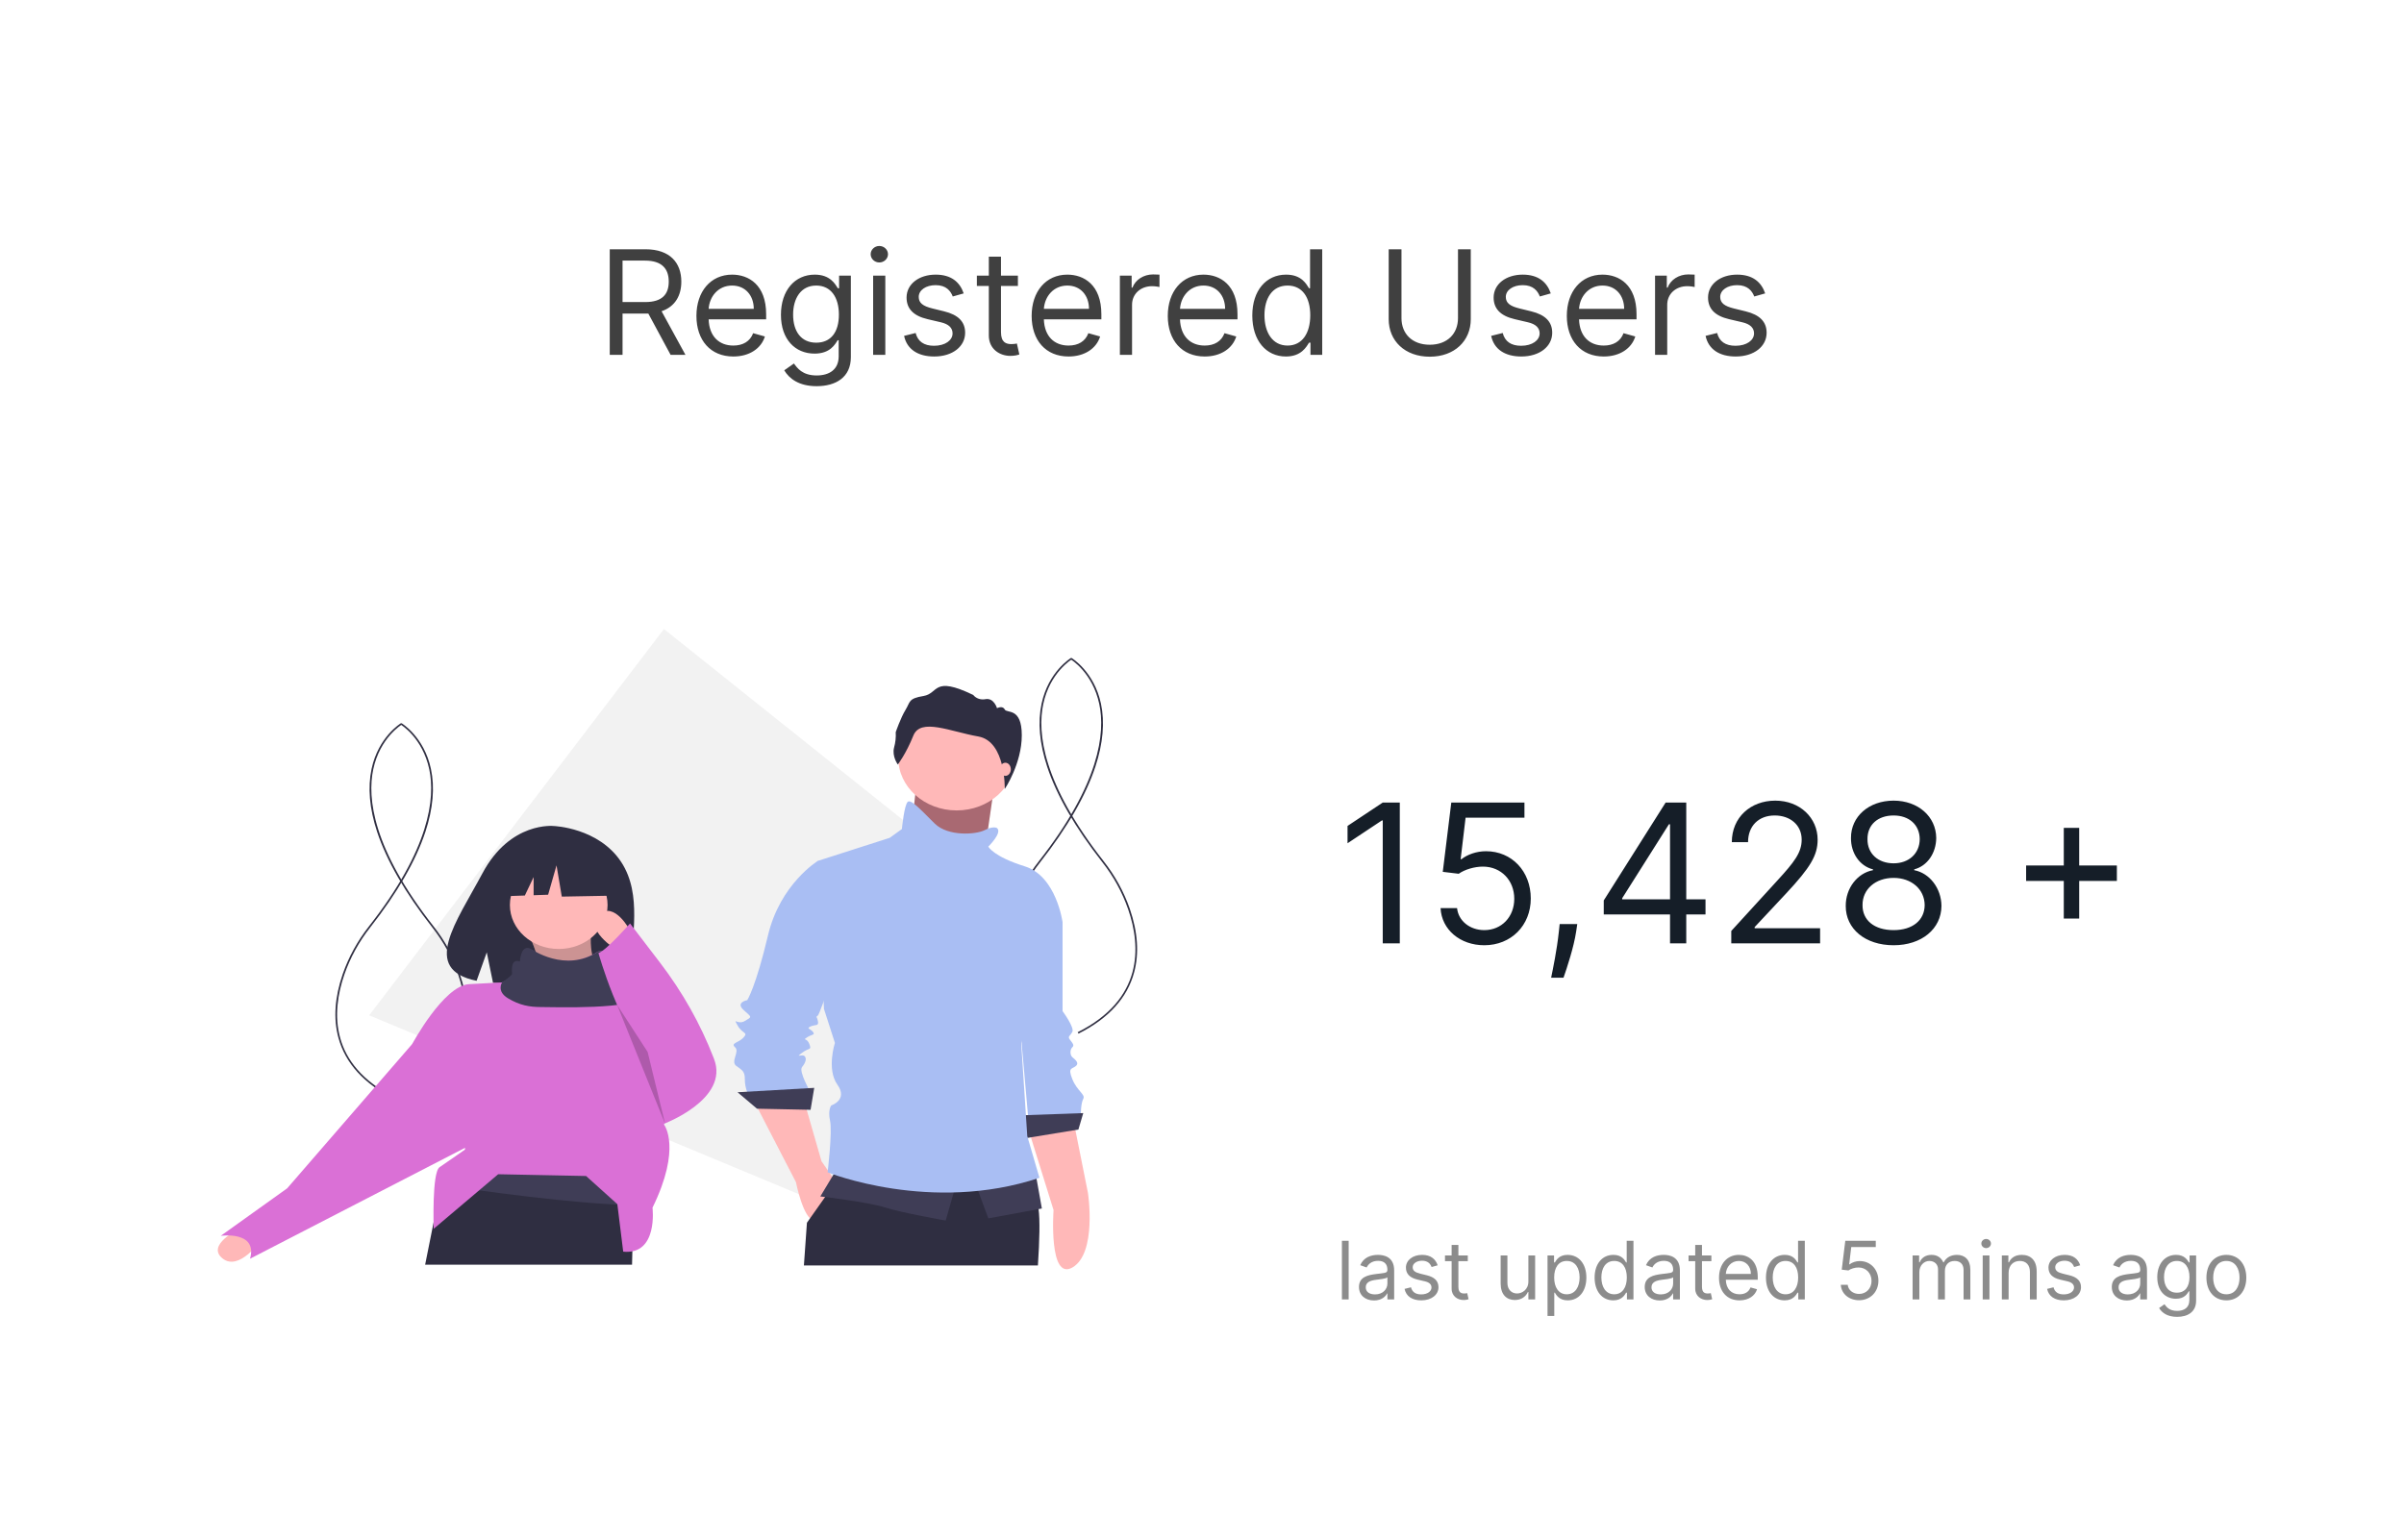 <svg width="298" height="191" viewBox="0 0 298 191" fill="none" xmlns="http://www.w3.org/2000/svg">
<g filter="url(#filter0_d_305_640)">
<rect x="5" y="4" width="288" height="181" rx="4" fill="white"/>
</g>
<path d="M75.585 44H77.171V38.886H80.034C80.149 38.886 80.258 38.886 80.367 38.88L83.128 44H84.969L82.009 38.592C83.678 38.023 84.457 36.662 84.457 34.923C84.457 32.609 83.077 30.909 80.008 30.909H75.585V44ZM77.171 37.455V32.315H79.957C82.079 32.315 82.898 33.351 82.898 34.923C82.898 36.496 82.079 37.455 79.983 37.455H77.171ZM90.905 44.205C92.9 44.205 94.357 43.207 94.817 41.724L93.36 41.315C92.976 42.338 92.088 42.849 90.905 42.849C89.135 42.849 87.914 41.705 87.844 39.602H94.971V38.963C94.971 35.307 92.797 34.054 90.752 34.054C88.093 34.054 86.329 36.151 86.329 39.168C86.329 42.185 88.067 44.205 90.905 44.205ZM87.844 38.298C87.946 36.771 89.026 35.409 90.752 35.409C92.388 35.409 93.437 36.636 93.437 38.298H87.844ZM101.229 47.886C103.581 47.886 105.473 46.812 105.473 44.281V34.182H104.015V35.742H103.862C103.53 35.23 102.916 34.054 100.998 34.054C98.518 34.054 96.805 36.023 96.805 39.04C96.805 42.108 98.595 43.847 100.973 43.847C102.89 43.847 103.504 42.722 103.836 42.185H103.964V44.179C103.964 45.815 102.814 46.557 101.229 46.557C99.445 46.557 98.819 45.617 98.416 45.074L97.214 45.918C97.828 46.947 99.036 47.886 101.229 47.886ZM101.177 42.492C99.285 42.492 98.314 41.06 98.314 39.014C98.314 37.02 99.26 35.409 101.177 35.409C103.018 35.409 103.99 36.892 103.99 39.014C103.99 41.188 102.993 42.492 101.177 42.492ZM108.234 44H109.743V34.182H108.234V44ZM109.001 32.545C109.589 32.545 110.075 32.085 110.075 31.523C110.075 30.96 109.589 30.5 109.001 30.5C108.413 30.5 107.927 30.96 107.927 31.523C107.927 32.085 108.413 32.545 109.001 32.545ZM119.46 36.381C118.987 34.987 117.926 34.054 115.983 34.054C113.912 34.054 112.378 35.23 112.378 36.892C112.378 38.247 113.183 39.155 114.986 39.577L116.622 39.96C117.613 40.19 118.08 40.663 118.08 41.341C118.08 42.185 117.185 42.875 115.778 42.875C114.545 42.875 113.771 42.344 113.503 41.29L112.071 41.648C112.423 43.316 113.797 44.205 115.804 44.205C118.086 44.205 119.639 42.958 119.639 41.264C119.639 39.896 118.783 39.033 117.031 38.605L115.574 38.247C114.411 37.959 113.886 37.57 113.886 36.815C113.886 35.972 114.781 35.358 115.983 35.358C117.3 35.358 117.843 36.087 118.105 36.764L119.46 36.381ZM126.18 34.182H124.083V31.829H122.575V34.182H121.092V35.46H122.575V41.597C122.575 43.31 123.955 44.128 125.234 44.128C125.796 44.128 126.154 44.026 126.359 43.949L126.052 42.594C125.924 42.619 125.72 42.67 125.387 42.67C124.722 42.67 124.083 42.466 124.083 41.188V35.46H126.18V34.182ZM132.46 44.205C134.454 44.205 135.912 43.207 136.372 41.724L134.915 41.315C134.531 42.338 133.643 42.849 132.46 42.849C130.689 42.849 129.469 41.705 129.398 39.602H136.525V38.963C136.525 35.307 134.352 34.054 132.307 34.054C129.648 34.054 127.883 36.151 127.883 39.168C127.883 42.185 129.622 44.205 132.46 44.205ZM129.398 38.298C129.501 36.771 130.581 35.409 132.307 35.409C133.943 35.409 134.991 36.636 134.991 38.298H129.398ZM138.82 44H140.329V37.787C140.329 36.457 141.377 35.486 142.809 35.486C143.211 35.486 143.627 35.562 143.729 35.588V34.054C143.557 34.041 143.16 34.028 142.937 34.028C141.76 34.028 140.738 34.693 140.38 35.665H140.278V34.182H138.82V44ZM149.335 44.205C151.329 44.205 152.787 43.207 153.247 41.724L151.79 41.315C151.406 42.338 150.518 42.849 149.335 42.849C147.564 42.849 146.344 41.705 146.273 39.602H153.4V38.963C153.4 35.307 151.227 34.054 149.182 34.054C146.523 34.054 144.758 36.151 144.758 39.168C144.758 42.185 146.497 44.205 149.335 44.205ZM146.273 38.298C146.376 36.771 147.456 35.409 149.182 35.409C150.818 35.409 151.866 36.636 151.866 38.298H146.273ZM159.403 44.205C161.295 44.205 161.934 43.028 162.266 42.492H162.445V44H163.903V30.909H162.394V35.742H162.266C161.934 35.23 161.346 34.054 159.428 34.054C156.948 34.054 155.235 36.023 155.235 39.117C155.235 42.236 156.948 44.205 159.403 44.205ZM159.607 42.849C157.715 42.849 156.743 41.188 156.743 39.091C156.743 37.02 157.689 35.409 159.607 35.409C161.448 35.409 162.42 36.892 162.42 39.091C162.42 41.315 161.422 42.849 159.607 42.849ZM180.733 30.909V39.449C180.733 41.367 179.416 42.747 177.23 42.747C175.044 42.747 173.727 41.367 173.727 39.449V30.909H172.142V39.577C172.142 42.261 174.149 44.23 177.23 44.23C180.311 44.23 182.318 42.261 182.318 39.577V30.909H180.733ZM192.234 36.381C191.761 34.987 190.7 34.054 188.756 34.054C186.685 34.054 185.151 35.23 185.151 36.892C185.151 38.247 185.957 39.155 187.759 39.577L189.396 39.96C190.386 40.19 190.853 40.663 190.853 41.341C190.853 42.185 189.958 42.875 188.552 42.875C187.318 42.875 186.545 42.344 186.276 41.29L184.844 41.648C185.196 43.316 186.57 44.205 188.577 44.205C190.859 44.205 192.413 42.958 192.413 41.264C192.413 39.896 191.556 39.033 189.805 38.605L188.347 38.247C187.184 37.959 186.66 37.57 186.66 36.815C186.66 35.972 187.555 35.358 188.756 35.358C190.073 35.358 190.616 36.087 190.879 36.764L192.234 36.381ZM198.8 44.205C200.794 44.205 202.252 43.207 202.712 41.724L201.254 41.315C200.871 42.338 199.982 42.849 198.8 42.849C197.029 42.849 195.808 41.705 195.738 39.602H202.865V38.963C202.865 35.307 200.692 34.054 198.646 34.054C195.987 34.054 194.223 36.151 194.223 39.168C194.223 42.185 195.962 44.205 198.8 44.205ZM195.738 38.298C195.84 36.771 196.921 35.409 198.646 35.409C200.283 35.409 201.331 36.636 201.331 38.298H195.738ZM205.16 44H206.669V37.787C206.669 36.457 207.717 35.486 209.149 35.486C209.551 35.486 209.967 35.562 210.069 35.588V34.054C209.896 34.041 209.5 34.028 209.276 34.028C208.1 34.028 207.078 34.693 206.72 35.665H206.617V34.182H205.16V44ZM218.812 36.381C218.339 34.987 217.278 34.054 215.335 34.054C213.263 34.054 211.729 35.23 211.729 36.892C211.729 38.247 212.535 39.155 214.337 39.577L215.974 39.96C216.964 40.19 217.431 40.663 217.431 41.341C217.431 42.185 216.536 42.875 215.13 42.875C213.896 42.875 213.123 42.344 212.854 41.29L211.423 41.648C211.774 43.316 213.148 44.205 215.156 44.205C217.438 44.205 218.991 42.958 218.991 41.264C218.991 39.896 218.134 39.033 216.383 38.605L214.925 38.247C213.762 37.959 213.238 37.57 213.238 36.815C213.238 35.972 214.133 35.358 215.335 35.358C216.651 35.358 217.195 36.087 217.457 36.764L218.812 36.381Z" fill="#404040"/>
<path d="M173.519 99.516H171.405L167.042 102.414V104.562L171.303 101.732H171.405V116.971H173.519V99.516ZM183.993 117.209C187.317 117.209 189.755 114.755 189.755 111.414C189.755 108.03 187.402 105.55 184.198 105.55C183.022 105.55 181.88 105.968 181.164 106.539H181.061L181.675 101.391H188.971V99.516H179.902L178.846 108.107L180.823 108.346C181.547 107.826 182.783 107.451 183.857 107.459C186.081 107.476 187.709 109.164 187.709 111.448C187.709 113.689 186.141 115.334 183.993 115.334C182.204 115.334 180.78 114.184 180.618 112.607H178.573C178.701 115.266 180.993 117.209 183.993 117.209ZM195.518 114.584H193.336L193.234 115.539C192.987 117.849 192.501 120.15 192.28 121.232H193.814C194.223 120.073 195.092 117.448 195.382 115.505L195.518 114.584ZM198.802 113.391H207.017V116.971H209.029V113.391H211.415V111.516H209.029V99.516H206.472L198.802 111.653V113.391ZM207.017 111.516H201.086V111.38L206.881 102.209H207.017V111.516ZM214.609 116.971H225.62V115.096H217.507V114.959L221.427 110.766C224.427 107.553 225.314 106.053 225.314 104.118C225.314 101.425 223.132 99.278 220.064 99.278C217.004 99.278 214.677 101.357 214.677 104.425H216.689C216.689 102.439 217.976 101.118 219.995 101.118C221.887 101.118 223.336 102.278 223.336 104.118C223.336 105.729 222.39 106.922 220.37 109.13L214.609 115.437V116.971ZM234.731 117.209C238.217 117.209 240.646 115.172 240.663 112.334C240.646 110.127 239.172 108.252 237.288 107.903V107.8C238.924 107.374 239.998 105.772 240.015 103.914C239.998 101.255 237.765 99.278 234.731 99.278C231.663 99.278 229.43 101.255 229.447 103.914C229.43 105.772 230.504 107.374 232.174 107.8V107.903C230.257 108.252 228.782 110.127 228.799 112.334C228.782 115.172 231.211 117.209 234.731 117.209ZM234.731 115.334C232.336 115.334 230.862 114.107 230.879 112.232C230.862 110.263 232.49 108.857 234.731 108.857C236.939 108.857 238.566 110.263 238.583 112.232C238.566 114.107 237.092 115.334 234.731 115.334ZM234.731 107.05C232.822 107.05 231.476 105.857 231.493 104.05C231.476 102.278 232.771 101.118 234.731 101.118C236.657 101.118 237.953 102.278 237.97 104.05C237.953 105.857 236.606 107.05 234.731 107.05ZM255.827 113.903H257.736V109.232H262.407V107.323H257.736V102.653H255.827V107.323H251.157V109.232H255.827V113.903Z" fill="#151E28"/>
<path d="M167.181 153.856H166.343V161.129H167.181V153.856ZM170.321 161.257C171.273 161.257 171.77 160.745 171.94 160.39H171.983V161.129H172.821V157.535C172.821 155.802 171.5 155.603 170.804 155.603C169.98 155.603 169.042 155.887 168.616 156.882L169.412 157.166C169.596 156.768 170.033 156.342 170.832 156.342C171.603 156.342 171.983 156.75 171.983 157.45V157.478C171.983 157.883 171.571 157.848 170.577 157.975C169.564 158.107 168.46 158.331 168.46 159.581C168.46 160.646 169.284 161.257 170.321 161.257ZM170.449 160.504C169.781 160.504 169.298 160.206 169.298 159.623C169.298 158.984 169.881 158.785 170.534 158.7C170.889 158.657 171.841 158.558 171.983 158.387V159.154C171.983 159.836 171.443 160.504 170.449 160.504ZM178.214 156.896C177.951 156.122 177.362 155.603 176.282 155.603C175.132 155.603 174.28 156.257 174.28 157.18C174.28 157.933 174.727 158.437 175.728 158.672L176.637 158.885C177.188 159.012 177.447 159.275 177.447 159.652C177.447 160.12 176.95 160.504 176.169 160.504C175.483 160.504 175.054 160.209 174.905 159.623L174.109 159.822C174.304 160.749 175.068 161.243 176.183 161.243C177.451 161.243 178.314 160.55 178.314 159.609C178.314 158.849 177.838 158.37 176.865 158.132L176.055 157.933C175.409 157.773 175.118 157.556 175.118 157.137C175.118 156.669 175.615 156.328 176.282 156.328C177.014 156.328 177.316 156.733 177.461 157.109L178.214 156.896ZM181.947 155.674H180.783V154.368H179.944V155.674H179.121V156.385H179.944V159.794C179.944 160.745 180.712 161.2 181.422 161.2C181.734 161.2 181.933 161.143 182.047 161.1L181.876 160.348C181.805 160.362 181.692 160.39 181.507 160.39C181.138 160.39 180.783 160.277 180.783 159.566V156.385H181.947V155.674ZM189.458 158.899C189.458 159.922 188.677 160.39 188.052 160.39C187.356 160.39 186.859 159.879 186.859 159.083V155.674H186.02V159.14C186.02 160.532 186.759 161.2 187.782 161.2C188.606 161.2 189.145 160.76 189.401 160.206H189.458V161.129H190.296V155.674H189.458V158.899ZM191.831 163.174H192.669V160.291H192.74C192.925 160.589 193.28 161.243 194.331 161.243C195.695 161.243 196.646 160.149 196.646 158.416C196.646 156.697 195.695 155.603 194.317 155.603C193.251 155.603 192.925 156.257 192.74 156.541H192.641V155.674H191.831V163.174ZM192.655 158.402C192.655 157.18 193.195 156.356 194.217 156.356C195.283 156.356 195.808 157.251 195.808 158.402C195.808 159.566 195.269 160.49 194.217 160.49C193.209 160.49 192.655 159.637 192.655 158.402ZM199.984 161.243C201.036 161.243 201.391 160.589 201.575 160.291H201.675V161.129H202.484V153.856H201.646V156.541H201.575C201.391 156.257 201.064 155.603 199.999 155.603C198.621 155.603 197.669 156.697 197.669 158.416C197.669 160.149 198.621 161.243 199.984 161.243ZM200.098 160.49C199.047 160.49 198.507 159.566 198.507 158.402C198.507 157.251 199.033 156.356 200.098 156.356C201.121 156.356 201.661 157.18 201.661 158.402C201.661 159.637 201.107 160.49 200.098 160.49ZM205.741 161.257C206.693 161.257 207.19 160.745 207.36 160.39H207.403V161.129H208.241V157.535C208.241 155.802 206.92 155.603 206.224 155.603C205.4 155.603 204.462 155.887 204.036 156.882L204.832 157.166C205.016 156.768 205.453 156.342 206.252 156.342C207.023 156.342 207.403 156.75 207.403 157.45V157.478C207.403 157.883 206.991 157.848 205.996 157.975C204.984 158.107 203.88 158.331 203.88 159.581C203.88 160.646 204.704 161.257 205.741 161.257ZM205.869 160.504C205.201 160.504 204.718 160.206 204.718 159.623C204.718 158.984 205.3 158.785 205.954 158.7C206.309 158.657 207.261 158.558 207.403 158.387V159.154C207.403 159.836 206.863 160.504 205.869 160.504ZM212.143 155.674H210.978V154.368H210.14V155.674H209.316V156.385H210.14V159.794C210.14 160.745 210.907 161.2 211.617 161.2C211.93 161.2 212.128 161.143 212.242 161.1L212.072 160.348C212.001 160.362 211.887 160.39 211.702 160.39C211.333 160.39 210.978 160.277 210.978 159.566V156.385H212.143V155.674ZM215.632 161.243C216.74 161.243 217.549 160.689 217.805 159.865L216.995 159.637C216.782 160.206 216.289 160.49 215.632 160.49C214.648 160.49 213.97 159.854 213.931 158.686H217.89V158.331C217.89 156.299 216.683 155.603 215.546 155.603C214.069 155.603 213.089 156.768 213.089 158.444C213.089 160.12 214.055 161.243 215.632 161.243ZM213.931 157.961C213.987 157.113 214.588 156.356 215.546 156.356C216.455 156.356 217.038 157.038 217.038 157.961H213.931ZM221.225 161.243C222.276 161.243 222.631 160.589 222.816 160.291H222.915V161.129H223.725V153.856H222.887V156.541H222.816C222.631 156.257 222.304 155.603 221.239 155.603C219.861 155.603 218.909 156.697 218.909 158.416C218.909 160.149 219.861 161.243 221.225 161.243ZM221.338 160.49C220.287 160.49 219.747 159.566 219.747 158.402C219.747 157.251 220.273 156.356 221.338 156.356C222.361 156.356 222.901 157.18 222.901 158.402C222.901 159.637 222.347 160.49 221.338 160.49ZM230.447 161.228C231.832 161.228 232.848 160.206 232.848 158.814C232.848 157.404 231.867 156.37 230.532 156.37C230.042 156.37 229.566 156.544 229.268 156.782H229.225L229.481 154.637H232.521V153.856H228.742L228.302 157.436L229.126 157.535C229.428 157.319 229.943 157.162 230.39 157.166C231.317 157.173 231.995 157.876 231.995 158.828C231.995 159.762 231.342 160.447 230.447 160.447C229.701 160.447 229.108 159.968 229.041 159.311H228.188C228.242 160.419 229.197 161.228 230.447 161.228ZM237.085 161.129H237.923V157.72C237.923 156.921 238.505 156.356 239.159 156.356C239.794 156.356 240.238 156.772 240.238 157.393V161.129H241.091V157.578C241.091 156.875 241.531 156.356 242.298 156.356C242.895 156.356 243.406 156.672 243.406 157.478V161.129H244.244V157.478C244.244 156.196 243.555 155.603 242.582 155.603C241.801 155.603 241.229 155.962 240.949 156.527H240.892C240.622 155.944 240.146 155.603 239.429 155.603C238.718 155.603 238.193 155.944 237.966 156.527H237.895V155.674H237.085V161.129ZM245.776 161.129H246.614V155.674H245.776V161.129ZM246.202 154.765C246.529 154.765 246.799 154.51 246.799 154.197C246.799 153.885 246.529 153.629 246.202 153.629C245.876 153.629 245.606 153.885 245.606 154.197C245.606 154.51 245.876 154.765 246.202 154.765ZM248.987 157.848C248.987 156.896 249.577 156.356 250.379 156.356C251.157 156.356 251.629 156.864 251.629 157.72V161.129H252.468V157.663C252.468 156.271 251.725 155.603 250.621 155.603C249.797 155.603 249.286 155.973 249.03 156.527H248.959V155.674H248.149V161.129H248.987V157.848ZM257.863 156.896C257.6 156.122 257.01 155.603 255.931 155.603C254.78 155.603 253.928 156.257 253.928 157.18C253.928 157.933 254.375 158.437 255.377 158.672L256.286 158.885C256.836 159.012 257.096 159.275 257.096 159.652C257.096 160.12 256.598 160.504 255.817 160.504C255.132 160.504 254.702 160.209 254.553 159.623L253.758 159.822C253.953 160.749 254.716 161.243 255.831 161.243C257.099 161.243 257.962 160.55 257.962 159.609C257.962 158.849 257.486 158.37 256.513 158.132L255.704 157.933C255.057 157.773 254.766 157.556 254.766 157.137C254.766 156.669 255.263 156.328 255.931 156.328C256.662 156.328 256.964 156.733 257.11 157.109L257.863 156.896ZM263.641 161.257C264.593 161.257 265.09 160.745 265.261 160.39H265.303V161.129H266.141V157.535C266.141 155.802 264.82 155.603 264.124 155.603C263.3 155.603 262.363 155.887 261.937 156.882L262.732 157.166C262.917 156.768 263.354 156.342 264.153 156.342C264.923 156.342 265.303 156.75 265.303 157.45V157.478C265.303 157.883 264.891 157.848 263.897 157.975C262.885 158.107 261.78 158.331 261.78 159.581C261.78 160.646 262.604 161.257 263.641 161.257ZM263.769 160.504C263.101 160.504 262.618 160.206 262.618 159.623C262.618 158.984 263.201 158.785 263.854 158.7C264.209 158.657 265.161 158.558 265.303 158.387V159.154C265.303 159.836 264.763 160.504 263.769 160.504ZM269.873 163.288C271.179 163.288 272.231 162.691 272.231 161.285V155.674H271.421V156.541H271.336C271.151 156.257 270.81 155.603 269.745 155.603C268.367 155.603 267.415 156.697 267.415 158.373C267.415 160.078 268.409 161.044 269.731 161.044C270.796 161.044 271.137 160.419 271.321 160.12H271.392V161.228C271.392 162.137 270.753 162.549 269.873 162.549C268.882 162.549 268.534 162.027 268.31 161.725L267.642 162.194C267.983 162.766 268.655 163.288 269.873 163.288ZM269.844 160.291C268.793 160.291 268.253 159.495 268.253 158.359C268.253 157.251 268.779 156.356 269.844 156.356C270.867 156.356 271.407 157.18 271.407 158.359C271.407 159.566 270.853 160.291 269.844 160.291ZM275.981 161.243C277.458 161.243 278.452 160.12 278.452 158.43C278.452 156.725 277.458 155.603 275.981 155.603C274.503 155.603 273.509 156.725 273.509 158.43C273.509 160.12 274.503 161.243 275.981 161.243ZM275.981 160.49C274.858 160.49 274.347 159.524 274.347 158.43C274.347 157.336 274.858 156.356 275.981 156.356C277.103 156.356 277.614 157.336 277.614 158.43C277.614 159.524 277.103 160.49 275.981 160.49Z" fill="#808080" fill-opacity="0.9"/>
<g clip-path="url(#clip0_305_640)">
<path d="M129.888 116.018L128.19 122.897L126.812 128.478L125.714 132.929L124.337 138.509L119.838 156.742L64.082 133.526L59.983 131.819L54.796 129.659L50.696 127.952L45.765 125.898L48.56 122.233L50.885 119.186L53.826 115.33L56.15 112.285L82.302 78L110.006 100.134L114.939 104.075L118.873 107.218L123.807 111.16L129.888 116.018Z" fill="#F2F2F2"/>
<path d="M48.843 136.257C45.115 134.384 42.794 131.827 41.945 128.657C41.314 126.303 41.495 123.655 42.483 120.785C43.216 118.669 44.314 116.671 45.737 114.863C53.288 105.232 53.969 98.957 53.211 95.389C52.38 91.476 49.68 89.851 49.653 89.835L49.77 89.673C49.798 89.69 52.569 91.352 53.419 95.345C53.91 97.646 53.679 100.27 52.733 103.145C51.556 106.722 49.261 110.702 45.912 114.974C44.501 116.765 43.413 118.746 42.688 120.842C41.067 125.549 40.838 132.015 48.947 136.089L48.843 136.257Z" fill="#2F2E41"/>
<path d="M50.637 136.257C54.365 134.384 56.686 131.827 57.535 128.657C58.166 126.303 57.985 123.655 56.997 120.785C56.264 118.669 55.166 116.671 53.743 114.863C46.193 105.232 45.511 98.957 46.269 95.389C47.1 91.476 49.8 89.851 49.827 89.835L49.71 89.673C49.682 89.69 46.911 91.352 46.06 95.345C45.57 97.646 45.801 100.27 46.746 103.145C47.923 106.722 50.219 110.702 53.568 114.974C54.979 116.765 56.067 118.746 56.792 120.842C58.413 125.549 58.642 132.015 50.532 136.089L50.637 136.257Z" fill="#2F2E41"/>
<path d="M131.898 128.166C128.169 126.293 125.848 123.736 124.999 120.566C124.368 118.213 124.55 115.564 125.538 112.694C126.27 110.578 127.368 108.58 128.791 106.772C136.342 97.141 137.023 90.866 136.265 87.298C135.434 83.385 132.735 81.76 132.707 81.744L132.824 81.582C132.852 81.599 135.623 83.262 136.474 87.254C136.964 89.555 136.733 92.18 135.788 95.054C134.611 98.631 132.315 102.611 128.966 106.883C127.556 108.674 126.467 110.655 125.742 112.751C124.121 117.458 123.892 123.924 132.002 127.998L131.898 128.166Z" fill="#2F2E41"/>
<path d="M133.691 128.166C137.419 126.293 139.74 123.736 140.589 120.566C141.22 118.213 141.039 115.564 140.051 112.694C139.319 110.578 138.22 108.58 136.797 106.772C129.247 97.141 128.565 90.866 129.323 87.298C130.154 83.385 132.854 81.76 132.881 81.744L132.764 81.582C132.737 81.599 129.966 83.262 129.115 87.254C128.624 89.555 128.855 92.18 129.801 95.054C130.978 98.631 133.273 102.611 136.623 106.883C138.033 108.674 139.121 110.655 139.847 112.751C141.467 117.458 141.696 123.924 133.587 127.998L133.691 128.166Z" fill="#2F2E41"/>
<path d="M77.005 106.89C74.204 102.625 68.662 102.426 68.662 102.426C68.662 102.426 63.261 101.804 59.797 108.3C56.568 114.354 52.111 120.2 59.079 121.618L60.338 118.088L61.117 121.881C62.11 121.945 63.105 121.96 64.099 121.926C71.561 121.709 78.668 121.99 78.439 119.577C78.135 116.369 79.7 110.994 77.005 106.89Z" fill="#2F2E41"/>
<path d="M65.507 115.817C66.472 117.741 67.081 120.034 67.444 122.582L75.194 122.145C73.412 119.871 72.82 117.259 73.499 114.29L65.507 115.817Z" fill="#FFB8B8"/>
<path opacity="0.2" d="M65.507 115.817C66.472 117.741 67.081 120.034 67.444 122.582L75.194 122.145C73.412 119.871 72.82 117.259 73.499 114.29L65.507 115.817Z" fill="black"/>
<path d="M29.552 152.449C29.552 152.449 25.541 154.385 27.576 156.038C29.611 157.691 32.3 153.85 32.3 153.85L29.552 152.449Z" fill="#FFB8B8"/>
<path d="M78.585 146.804L78.522 149.449L78.388 155.163V155.164L78.349 156.819H52.701L53.743 151.603L53.744 151.6L54.678 146.931L55.094 144.841V144.84L76.163 142.221L78.585 146.804Z" fill="#2F2E41"/>
<path d="M78.584 146.804L78.521 149.449C71.067 149.277 59.513 147.655 54.677 146.931L55.094 144.84L76.163 142.222L78.584 146.804Z" fill="#3F3D56"/>
<path d="M69.261 117.672C72.605 117.672 75.315 115.229 75.315 112.216C75.315 109.203 72.605 106.761 69.261 106.761C65.917 106.761 63.206 109.203 63.206 112.216C63.206 115.229 65.917 117.672 69.261 117.672Z" fill="#FFB8B8"/>
<path d="M80.885 149.75C80.885 149.75 81.612 155.642 77.253 155.206L76.526 149.314L72.651 145.822L61.754 145.604L53.762 152.369C53.762 152.369 53.52 145.386 54.489 144.731C55.457 144.076 57.637 142.549 57.637 142.549V141.458L51.098 129.456C51.098 129.456 54.973 122.254 58.121 122.036L62.238 121.818C62.238 121.818 63.691 121.163 63.691 120.945C63.691 120.727 63.449 118.981 64.66 119.417C64.66 119.417 64.769 117.179 66.045 117.862C66.045 117.862 70.063 120.698 74.141 117.986C74.141 117.986 76.042 117.672 75.8 118.545C75.558 119.417 75.8 120.072 76.284 120.072C76.768 120.072 78.948 120.727 78.948 121.163C78.948 121.257 79.105 122.16 79.352 123.52V123.522C80.251 128.478 82.338 139.494 82.338 139.494C82.338 139.494 84.518 142.331 80.885 149.75Z" fill="#DA70D6"/>
<path d="M52.793 128.365L51.098 129.456L35.599 147.35L27.365 153.242C27.365 153.242 31.966 152.587 30.998 156.079L59.332 141.458L52.793 128.365Z" fill="#DA70D6"/>
<path d="M79.352 123.52V123.522C79.03 125.229 68.534 124.873 67.081 124.873C65.628 124.873 64.417 124.655 62.964 123.782C61.511 122.909 62.238 121.818 62.238 121.818C62.238 121.818 63.475 120.969 63.475 120.751C63.475 120.532 63.233 118.787 64.444 119.223C64.444 119.223 64.553 116.984 65.829 117.667C65.829 117.667 70.062 120.699 74.141 117.986C74.141 117.986 76.041 117.672 75.799 118.545C75.557 119.418 75.799 120.072 76.284 120.072C76.768 120.072 78.948 120.727 78.948 121.163C78.948 121.257 79.105 122.161 79.352 123.52Z" fill="#3F3D56"/>
<path d="M78.1 115.38C78.1 115.38 76.163 111.671 74.225 113.416C72.288 115.162 76.405 117.781 76.405 117.781L78.1 115.38Z" fill="#FFB8B8"/>
<path d="M78.1 114.508C78.1 114.508 75.109 117.915 74.183 118.175C74.183 118.175 76.889 127.819 80.28 130.438L82.217 139.385C82.217 139.385 90.451 136.33 88.513 131.311C88.494 131.261 88.475 131.211 88.456 131.161C86.838 126.981 84.606 123.016 81.818 119.371L78.1 114.508Z" fill="#DA70D6"/>
<path opacity="0.2" d="M76.501 124.612L82.459 139.385L80.28 130.438L76.501 124.612Z" fill="black"/>
<path d="M75.766 106.479L70.291 103.895L62.73 104.952L61.166 111.178L65.06 111.043L66.148 108.756V111.006L67.945 110.943L68.987 107.302L69.639 111.178L76.027 111.061L75.766 106.479Z" fill="#2F2E41"/>
<path d="M127.491 140.062L130.598 150.047C130.598 150.047 129.958 158.892 132.945 157.162C136.002 155.391 134.865 147.932 134.865 147.932L133.075 138.974L127.491 140.062Z" fill="#FFB8B8"/>
<path d="M129.151 112.05L131.716 114.362V125.376C131.716 125.376 133.225 127.416 132.924 127.96C132.622 128.504 132.32 128.504 132.622 128.912C132.924 129.32 133.225 129.592 132.924 129.864C132.622 130.136 132.622 130.815 132.924 131.087C133.225 131.359 133.829 131.767 133.376 132.175C132.924 132.583 132.32 132.311 132.924 133.807C133.527 135.303 134.583 135.711 134.282 136.255C133.98 136.799 133.98 138.158 133.98 138.158L127.491 138.974L126.133 123.609L129.151 112.05Z" fill="#A9BEF3"/>
<path d="M134.282 138.022L126.736 138.294L127.038 141.15L133.678 140.062L134.282 138.022Z" fill="#3F3D56"/>
<path d="M113.532 97.84L112.627 105.999L121.832 107.223L122.511 102.532L123.19 97.84H113.532Z" fill="#A0616A"/>
<path opacity="0.1" d="M113.532 97.796L112.627 105.955L121.832 107.179L122.511 102.488L123.19 97.796H113.532Z" fill="#FFB8B8"/>
<path d="M93.538 136.662L98.668 146.589C98.668 146.589 99.574 151.212 100.932 151.348C102.29 151.484 103.648 146.589 103.648 146.589L101.837 144.005L99.725 136.662H93.538Z" fill="#FFB8B8"/>
<path d="M128.659 156.916H99.652C99.882 153.64 100.027 151.62 100.027 151.62L100.412 151.074L102.28 148.429L103.614 146.54L104.079 145.881L104.251 145.637L106.078 145.337L124.926 142.238C125.237 143.496 125.678 144.724 126.243 145.908C126.371 146.172 126.51 146.435 126.657 146.696C127.131 147.529 127.71 148.319 128.397 148.9C128.553 149.033 128.667 149.386 128.74 149.928C128.921 151.257 128.87 153.729 128.659 156.916Z" fill="#2F2E41"/>
<path d="M118.588 100.492C122.588 100.492 125.831 97.57 125.831 93.965C125.831 90.36 122.588 87.438 118.588 87.438C114.587 87.438 111.344 90.36 111.344 93.965C111.344 97.57 114.587 100.492 118.588 100.492Z" fill="#FFB8B8"/>
<path d="M102.441 107.291L101.385 106.747C101.385 106.747 96.707 109.603 95.198 115.994C93.689 122.385 92.632 124.016 92.632 124.016C92.632 124.016 91.123 124.288 92.179 125.24C93.236 126.192 93.236 126.056 92.33 126.6C91.425 127.144 90.821 126.056 91.425 127.144C92.028 128.232 92.783 127.96 92.179 128.64C91.576 129.32 90.519 129.32 91.123 129.864C91.727 130.407 90.519 131.631 91.274 132.175C92.028 132.719 92.33 132.855 92.33 133.807C92.326 134.362 92.428 134.914 92.632 135.439H100.479C100.479 135.439 98.97 132.855 99.423 132.311C99.876 131.767 100.026 131.223 99.725 130.951C99.423 130.679 98.517 131.223 99.423 130.543C100.328 129.864 100.63 130.271 100.328 129.456C100.026 128.64 99.423 129.048 100.026 128.64C100.63 128.232 101.083 128.368 100.781 127.96C100.479 127.552 99.876 127.552 100.479 127.28C101.083 127.008 101.535 127.28 101.385 126.6C101.234 125.92 101.083 126.192 101.385 125.92C101.686 125.648 104.855 116.402 104.855 116.13C104.855 115.858 102.441 107.291 102.441 107.291Z" fill="#A9BEF3"/>
<path d="M100.932 134.895L91.425 135.438L93.839 137.478L100.479 137.614L100.932 134.895Z" fill="#3F3D56"/>
<path d="M103.648 145.093L101.687 148.357C101.687 148.357 107.572 149.037 109.684 149.717C111.797 150.396 117.23 151.348 117.23 151.348L118.588 146.589L103.648 145.093Z" fill="#3F3D56"/>
<path d="M120.851 146.589L122.511 151.076L129.151 149.853L128.396 145.637L120.851 146.589Z" fill="#3F3D56"/>
<path d="M123.568 102.667C123.568 102.667 123.115 102.396 122.059 102.939C121.002 103.483 117.532 103.755 115.872 102.124C114.212 100.492 113.004 99.132 112.552 99.404C112.099 99.676 111.797 102.803 111.797 102.803L110.288 103.891L101.385 106.747L102.139 125.104L103.497 129.319C103.497 129.319 102.441 132.583 103.799 134.487C105.157 136.39 103.045 137.07 103.045 137.07C103.045 137.07 102.592 137.614 102.894 138.974C103.196 140.334 102.592 145.365 102.592 145.365C102.592 145.365 115.419 150.532 128.849 146.045L127.34 140.878L126.586 129.319C126.586 129.319 127.34 127.416 127.189 126.6C127.038 125.784 131.717 114.362 131.717 114.362C131.717 114.362 130.962 108.651 127.038 107.427C123.115 106.203 122.511 104.979 122.511 104.979C122.511 104.979 124.322 103.211 123.568 102.667Z" fill="#A9BEF3"/>
<path d="M111.294 94.801C111.294 94.801 110.542 93.784 110.831 92.689C111.004 92.068 111.072 91.426 111.034 90.786C111.034 90.786 111.641 89.013 112.249 88.023C112.856 87.032 112.567 86.615 114.477 86.302C116.386 85.99 115.605 83.748 120.639 86.172C120.809 86.386 121.045 86.549 121.318 86.642C121.591 86.735 121.888 86.753 122.172 86.693C123.214 86.511 123.59 87.814 123.59 87.814C123.59 87.814 124.284 87.449 124.544 87.971C124.805 88.492 126.661 87.658 126.661 91.177C126.661 94.697 124.549 97.84 124.549 97.84C124.549 97.84 124.703 91.92 121.261 91.321C117.818 90.721 114.115 88.974 113.218 91.216C112.321 93.458 111.294 94.801 111.294 94.801Z" fill="#2F2E41"/>
<path d="M124.624 96.208C124.999 96.208 125.303 95.843 125.303 95.392C125.303 94.942 124.999 94.577 124.624 94.577C124.249 94.577 123.945 94.942 123.945 95.392C123.945 95.843 124.249 96.208 124.624 96.208Z" fill="#FFB8B8"/>
</g>
<defs>
<filter id="filter0_d_305_640" x="0" y="0" width="298" height="191" filterUnits="userSpaceOnUse" color-interpolation-filters="sRGB">
<feFlood flood-opacity="0" result="BackgroundImageFix"/>
<feColorMatrix in="SourceAlpha" type="matrix" values="0 0 0 0 0 0 0 0 0 0 0 0 0 0 0 0 0 0 127 0" result="hardAlpha"/>
<feOffset dy="1"/>
<feGaussianBlur stdDeviation="2.5"/>
<feComposite in2="hardAlpha" operator="out"/>
<feColorMatrix type="matrix" values="0 0 0 0 0 0 0 0 0 0 0 0 0 0 0 0 0 0 0.25 0"/>
<feBlend mode="normal" in2="BackgroundImageFix" result="effect1_dropShadow_305_640"/>
<feBlend mode="normal" in="SourceGraphic" in2="effect1_dropShadow_305_640" result="shape"/>
</filter>
<clipPath id="clip0_305_640">
<rect width="113.957" height="79.386" fill="white" transform="translate(27 78)"/>
</clipPath>
</defs>
</svg>
